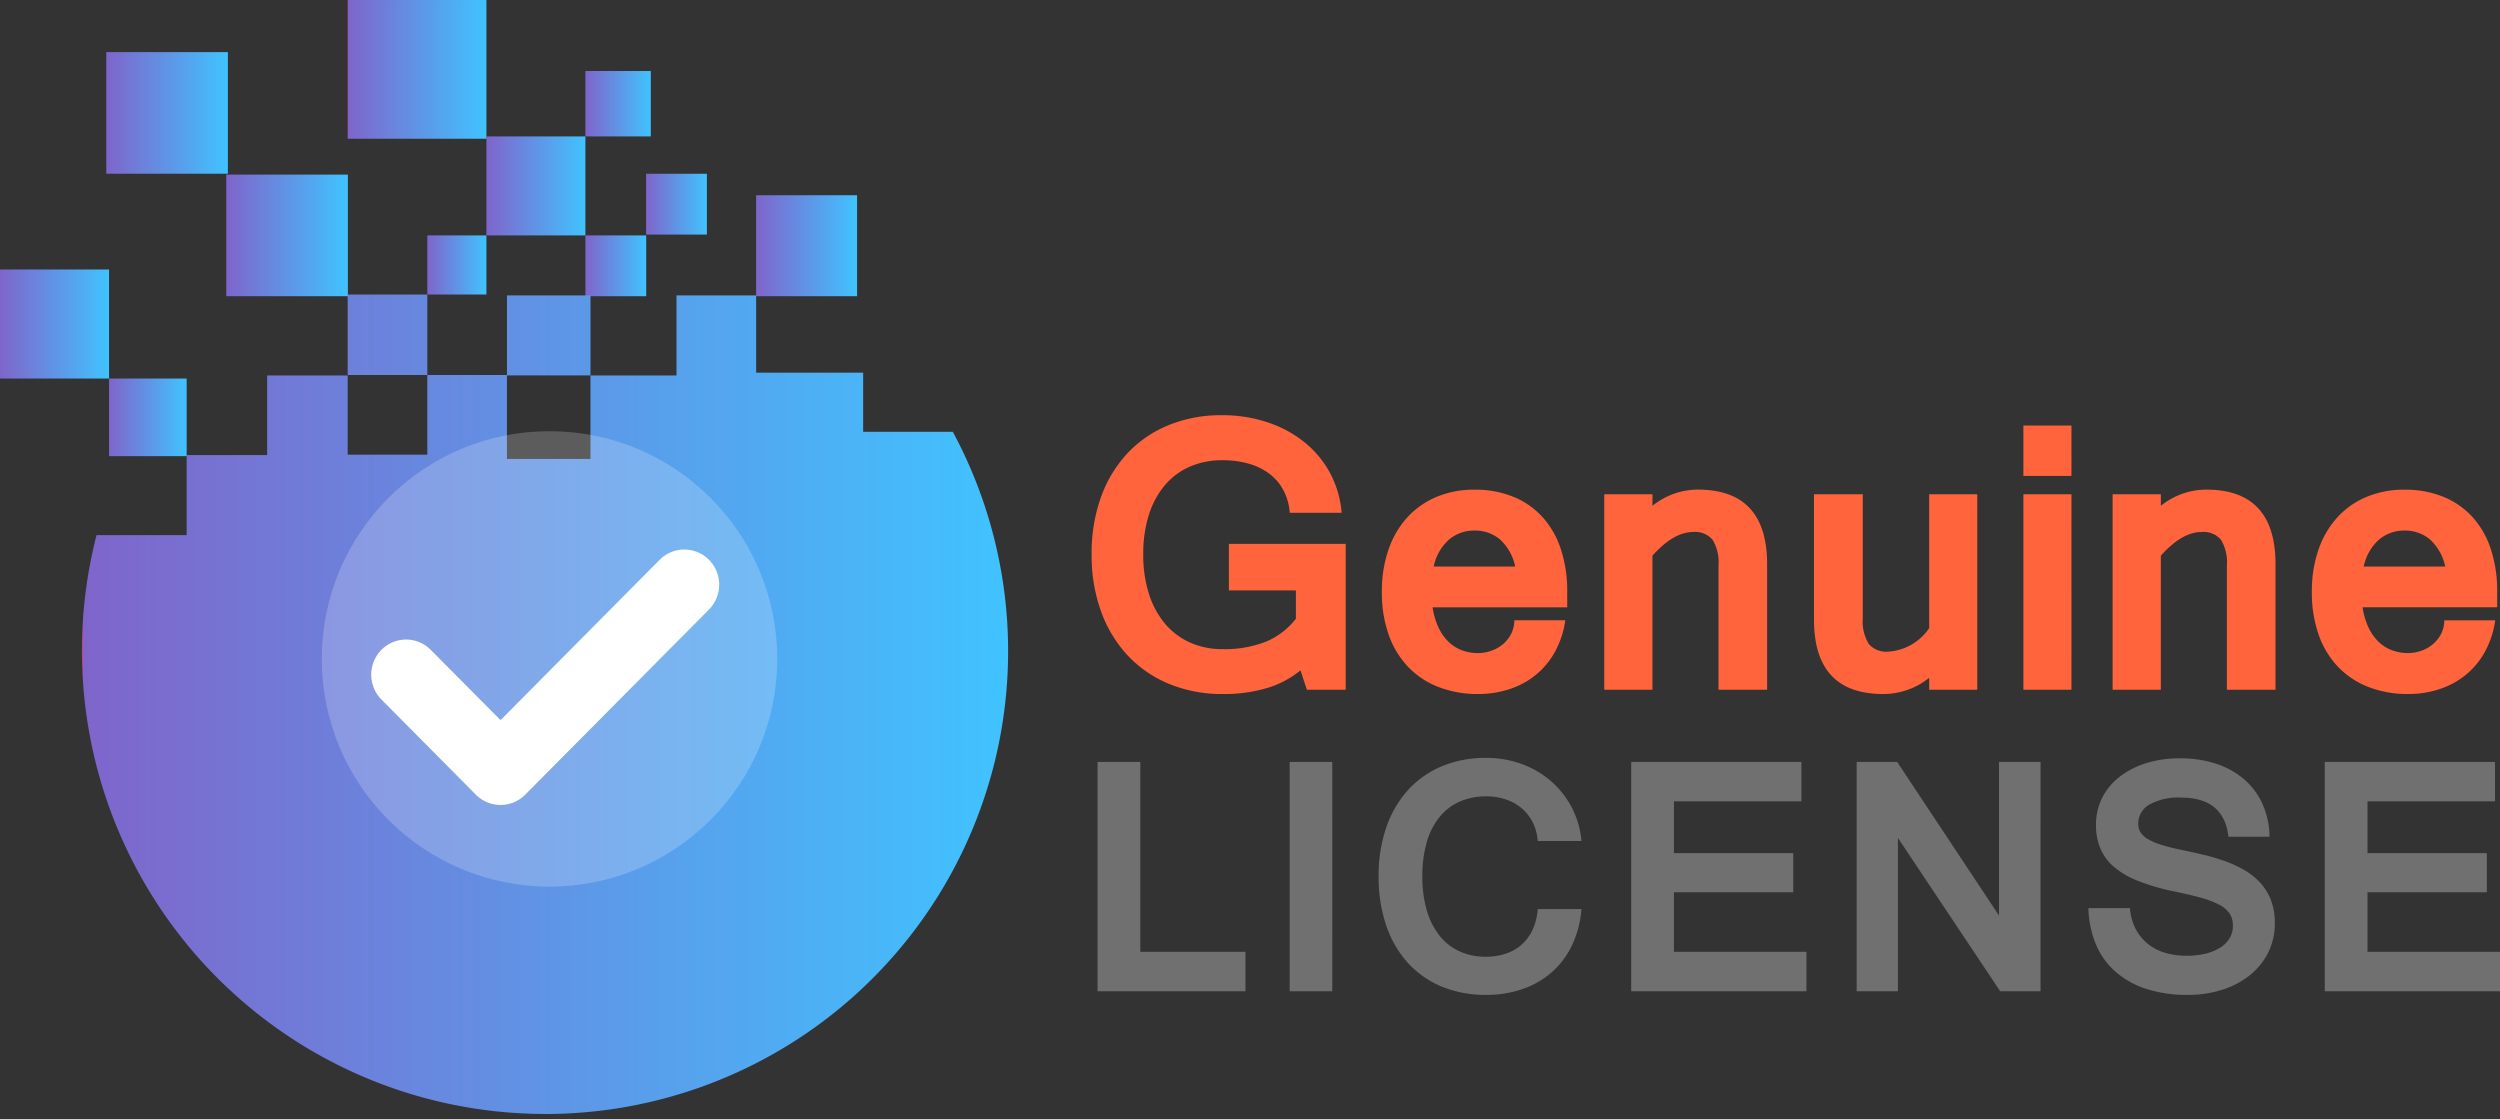 <?xml version="1.0" encoding="UTF-8"?> <svg xmlns="http://www.w3.org/2000/svg" xmlns:xlink="http://www.w3.org/1999/xlink" width="226.248" height="101.313" viewBox="0 0 226.248 101.313"><rect x="0" y="0" width="226.248" height="101.313" fill="#333333" stroke="none"/><defs><linearGradient id="a" y1="0.5" x2="1" y2="0.5" gradientUnits="objectBoundingBox"><stop offset="0" stop-color="#c44092"></stop><stop offset="0" stop-color="#7f65cb"></stop><stop offset="1" stop-color="#40c3ff"></stop></linearGradient></defs><g transform="translate(-2090.012 1768)"><g transform="translate(1926.653 -2075.171)"><g transform="translate(-28.97 -222.002)"><rect width="5.503" height="5.503" transform="translate(245.307 550.477)" fill="url(#a)"></rect><rect width="5.503" height="5.503" transform="translate(250.799 544.899)" fill="url(#a)"></rect><rect width="8.958" height="8.958" transform="translate(236.349 541.519)" fill="url(#a)"></rect><rect width="11.005" height="11.005" transform="translate(201.946 533.889)" fill="url(#a)"></rect><rect width="12.556" height="12.556" transform="translate(223.793 529.174)" fill="url(#a)"></rect><rect width="5.919" height="5.919" transform="translate(245.307 535.6)" fill="url(#a)"></rect><rect width="9.137" height="9.137" transform="translate(260.757 546.842)" fill="url(#a)"></rect><path d="M6602.23,582.335a41.936,41.936,0,0,1-40.578-52.383h8.155v-7.247h7.285V515.5h7.287v7.168h7.207v-7.206h-7.207v-7.247H6582.5v-.038h9.088v7.285h7.207v-7.207h7.559V515.5h7.784v-7.245h7.207v6.993h9.686V520.6h8.114a41.885,41.885,0,0,1-36.912,61.738Zm4.122-66.837h-7.559v7.56h7.559V515.5Z" transform="translate(-6360.586 47.651)" stroke="rgba(0,0,0,0)" stroke-miterlimit="10" stroke-width="1" fill="url(#a)"></path><rect width="11.005" height="11.005" transform="translate(212.806 544.974)" fill="url(#a)"></rect><rect width="7.023" height="7.023" transform="translate(202.198 563.431)" fill="url(#a)"></rect><rect width="9.868" height="9.868" transform="translate(192.33 553.563)" fill="url(#a)"></rect><rect width="5.349" height="5.349" transform="translate(231 550.477)" fill="url(#a)"></rect></g><circle cx="20.608" cy="20.608" r="20.608" transform="translate(192.481 346.193)" fill="#fff" opacity="0.2" style="isolation:isolate"></circle><path d="M274.512,382.126a3.125,3.125,0,0,1-2.232-.93L263.7,372.55a3.2,3.2,0,0,1,.07-4.495,3.14,3.14,0,0,1,4.388-.005l6.357,6.4,14.4-14.508a3.14,3.14,0,0,1,4.463,0,3.2,3.2,0,0,1,0,4.5L276.743,381.2A3.12,3.12,0,0,1,274.512,382.126Z" transform="translate(-65.857 -2.109)" fill="#fff"></path></g><path d="M15.791,0H2.406V-20.754H6.275V-3.568h9.516Zm7.858,0H19.793V-20.754h3.855Zm18.59-13.6a4.4,4.4,0,0,0-.444-1.675A4.061,4.061,0,0,0,40.8-16.55a4.329,4.329,0,0,0-1.442-.807,5.481,5.481,0,0,0-1.771-.28,5.889,5.889,0,0,0-2.406.472,4.906,4.906,0,0,0-1.825,1.395A6.426,6.426,0,0,0,32.2-13.494a10.882,10.882,0,0,0-.4,3.1,10.712,10.712,0,0,0,.41,3.1,6.649,6.649,0,0,0,1.155,2.276,4.934,4.934,0,0,0,1.8,1.408,5.631,5.631,0,0,0,2.372.485,5.659,5.659,0,0,0,1.825-.28A4.091,4.091,0,0,0,40.8-4.231a4.116,4.116,0,0,0,.984-1.354,5.611,5.611,0,0,0,.465-1.853H46.2a9.34,9.34,0,0,1-.868,3.3A7.584,7.584,0,0,1,43.489-1.7,7.947,7.947,0,0,1,40.844-.191a9.945,9.945,0,0,1-3.268.52,10.3,10.3,0,0,1-4.04-.759,8.579,8.579,0,0,1-3.062-2.153,9.627,9.627,0,0,1-1.948-3.377,13.528,13.528,0,0,1-.684-4.43,13.406,13.406,0,0,1,.69-4.43A9.725,9.725,0,0,1,30.494-18.2a8.605,8.605,0,0,1,3.069-2.16,10.224,10.224,0,0,1,4.013-.759,9.238,9.238,0,0,1,3.172.54,8.509,8.509,0,0,1,2.646,1.524,8.142,8.142,0,0,1,1.9,2.372A8.1,8.1,0,0,1,46.2-13.6ZM66.557,0H50.7V-20.754H66.106v3.568H54.567V-12.5h10.8v3.541h-10.8v5.387h11.99ZM87.744,0h-3.65L74.838-13.877V0H71.106V-20.754H74.77l9.215,13.9v-13.9h3.76Zm13.34.328a11.784,11.784,0,0,1-3.89-.581,7.837,7.837,0,0,1-2.782-1.62,6.806,6.806,0,0,1-1.7-2.481,9.187,9.187,0,0,1-.636-3.165h3.76a4.836,4.836,0,0,0,.54,1.921A4.29,4.29,0,0,0,97.5-4.252a4.562,4.562,0,0,0,1.565.786,6.789,6.789,0,0,0,1.88.253A7.223,7.223,0,0,0,102.67-3.4,4.505,4.505,0,0,0,104-3.944a2.552,2.552,0,0,0,.854-.854,2.178,2.178,0,0,0,.3-1.135,1.96,1.96,0,0,0-.294-1.094,2.547,2.547,0,0,0-.95-.807,8.324,8.324,0,0,0-1.723-.649q-1.066-.294-2.625-.608a19.149,19.149,0,0,1-3.062-.923,7.584,7.584,0,0,1-2.112-1.244,4.5,4.5,0,0,1-1.224-1.654,5.483,5.483,0,0,1-.4-2.153,5.347,5.347,0,0,1,.547-2.413,5.59,5.59,0,0,1,1.552-1.9,7.535,7.535,0,0,1,2.4-1.251,10.047,10.047,0,0,1,3.1-.451,10.309,10.309,0,0,1,3.247.485,7.469,7.469,0,0,1,2.536,1.395,6.419,6.419,0,0,1,1.675,2.229,7.5,7.5,0,0,1,.649,2.987h-3.719q-.41-3.541-4.279-3.541a5.4,5.4,0,0,0-2.885.636,1.97,1.97,0,0,0-1,1.743,1.405,1.405,0,0,0,.219.786,2.043,2.043,0,0,0,.7.615,5.922,5.922,0,0,0,1.23.513q.752.232,1.818.451.93.191,1.907.424a19.253,19.253,0,0,1,1.914.561,10.68,10.68,0,0,1,1.764.8,6.184,6.184,0,0,1,1.456,1.142,4.966,4.966,0,0,1,.991,1.579,5.722,5.722,0,0,1,.362,2.126,5.842,5.842,0,0,1-.588,2.625,6.11,6.11,0,0,1-1.634,2.044,7.728,7.728,0,0,1-2.5,1.333A10.019,10.019,0,0,1,101.084.328ZM129.327,0H113.467V-20.754h15.408v3.568H117.336V-12.5h10.8v3.541h-10.8v5.387h11.99Z" transform="translate(2186.934 -1678.293)" fill="#707070"></path><path d="M13.745.387a12.524,12.524,0,0,1-4.85-.91A10.726,10.726,0,0,1,5.148-3.086a11.6,11.6,0,0,1-2.417-3.98,14.826,14.826,0,0,1-.862-5.18,14.975,14.975,0,0,1,.862-5.229,11.429,11.429,0,0,1,2.417-3.964A10.607,10.607,0,0,1,8.87-23.96a12.508,12.508,0,0,1,4.778-.886,12.965,12.965,0,0,1,4.093.628,10.661,10.661,0,0,1,3.344,1.781,9.181,9.181,0,0,1,2.336,2.78,9.135,9.135,0,0,1,1.072,3.642H19.8a5.253,5.253,0,0,0-.556-2.006A4.512,4.512,0,0,0,18-19.513a5.645,5.645,0,0,0-1.877-.935A8.522,8.522,0,0,0,13.7-20.77a7.3,7.3,0,0,0-2.908.564,6.173,6.173,0,0,0-2.256,1.652A7.723,7.723,0,0,0,7.066-15.88a11.584,11.584,0,0,0-.524,3.634,11.47,11.47,0,0,0,.524,3.6A7.9,7.9,0,0,0,8.532-5.954,6.323,6.323,0,0,0,10.8-4.262a7.092,7.092,0,0,0,2.917.588,10.229,10.229,0,0,0,3.907-.669,6.65,6.65,0,0,0,2.731-2.087V-8.991H14.292V-13.2h10.57V0H21.35l-.58-1.756a8.614,8.614,0,0,1-3.021,1.6A13.579,13.579,0,0,1,13.745.387Zm23.091,0A9.725,9.725,0,0,1,33.3-.234a7.634,7.634,0,0,1-2.755-1.8,8.067,8.067,0,0,1-1.781-2.908,11.385,11.385,0,0,1-.628-3.916,11.43,11.43,0,0,1,.612-3.859,8.35,8.35,0,0,1,1.716-2.908,7.5,7.5,0,0,1,2.643-1.837,8.738,8.738,0,0,1,3.408-.645,9.175,9.175,0,0,1,3.48.628,7.284,7.284,0,0,1,2.643,1.813,8.038,8.038,0,0,1,1.684,2.908,12.041,12.041,0,0,1,.588,3.9v1.4H32.727a6.491,6.491,0,0,0,.532,1.821,4.452,4.452,0,0,0,.9,1.289,3.5,3.5,0,0,0,1.217.773,4.1,4.1,0,0,0,1.458.258A3.65,3.65,0,0,0,38-3.513a3.313,3.313,0,0,0,1.047-.572,3.061,3.061,0,0,0,.765-.927,2.753,2.753,0,0,0,.314-1.273h4.608A8.335,8.335,0,0,1,43.8-3.432a7.153,7.153,0,0,1-1.732,2.087A7.427,7.427,0,0,1,39.688-.056,9.011,9.011,0,0,1,36.836.387ZM40.2-11.15A4.561,4.561,0,0,0,38.826-13.6a3.476,3.476,0,0,0-2.312-.806,3.5,3.5,0,0,0-2.288.806,4.484,4.484,0,0,0-1.4,2.449Zm12.424-5.495a6.551,6.551,0,0,1,4.109-1.466Q63-18.111,63-11.36V0h-4.4V-11.231a3.965,3.965,0,0,0-.532-2.336,2.054,2.054,0,0,0-1.756-.709q-1.772,0-3.69,2.143V0H48.261V-17.692h4.367ZM77.668-1.08A6.66,6.66,0,0,1,73.511.387q-6.268,0-6.268-6.735V-17.692h4.415v11.2a3.913,3.913,0,0,0,.54,2.344,2.069,2.069,0,0,0,1.748.7,4.845,4.845,0,0,0,3.722-2.127V-17.692h4.351V0H77.668ZM90.543,0H86.193V-17.692h4.351Zm0-19.352H86.193v-4.56h4.351Zm8.09,2.707a6.551,6.551,0,0,1,4.109-1.466q6.268,0,6.268,6.751V0h-4.4V-11.231a3.965,3.965,0,0,0-.532-2.336,2.054,2.054,0,0,0-1.756-.709q-1.772,0-3.69,2.143V0H94.266V-17.692h4.367ZM121,.387a9.725,9.725,0,0,1-3.537-.62,7.634,7.634,0,0,1-2.755-1.8,8.067,8.067,0,0,1-1.781-2.908,11.385,11.385,0,0,1-.628-3.916,11.43,11.43,0,0,1,.612-3.859,8.35,8.35,0,0,1,1.716-2.908,7.5,7.5,0,0,1,2.643-1.837,8.738,8.738,0,0,1,3.408-.645,9.175,9.175,0,0,1,3.48.628A7.284,7.284,0,0,1,126.8-15.67a8.038,8.038,0,0,1,1.684,2.908,12.041,12.041,0,0,1,.588,3.9v1.4H116.89a6.491,6.491,0,0,0,.532,1.821,4.452,4.452,0,0,0,.9,1.289,3.5,3.5,0,0,0,1.217.773A4.1,4.1,0,0,0,121-3.319a3.65,3.65,0,0,0,1.16-.193,3.313,3.313,0,0,0,1.047-.572,3.061,3.061,0,0,0,.765-.927,2.753,2.753,0,0,0,.314-1.273h4.608a8.335,8.335,0,0,1-.935,2.852,7.153,7.153,0,0,1-1.732,2.087,7.427,7.427,0,0,1-2.377,1.289A9.011,9.011,0,0,1,121,.387Zm3.368-11.537a4.561,4.561,0,0,0-1.378-2.449,3.476,3.476,0,0,0-2.312-.806,3.5,3.5,0,0,0-2.288.806,4.484,4.484,0,0,0-1.4,2.449Z" transform="translate(2186.934 -1705.579)" fill="#ff643d"></path></g></svg> 